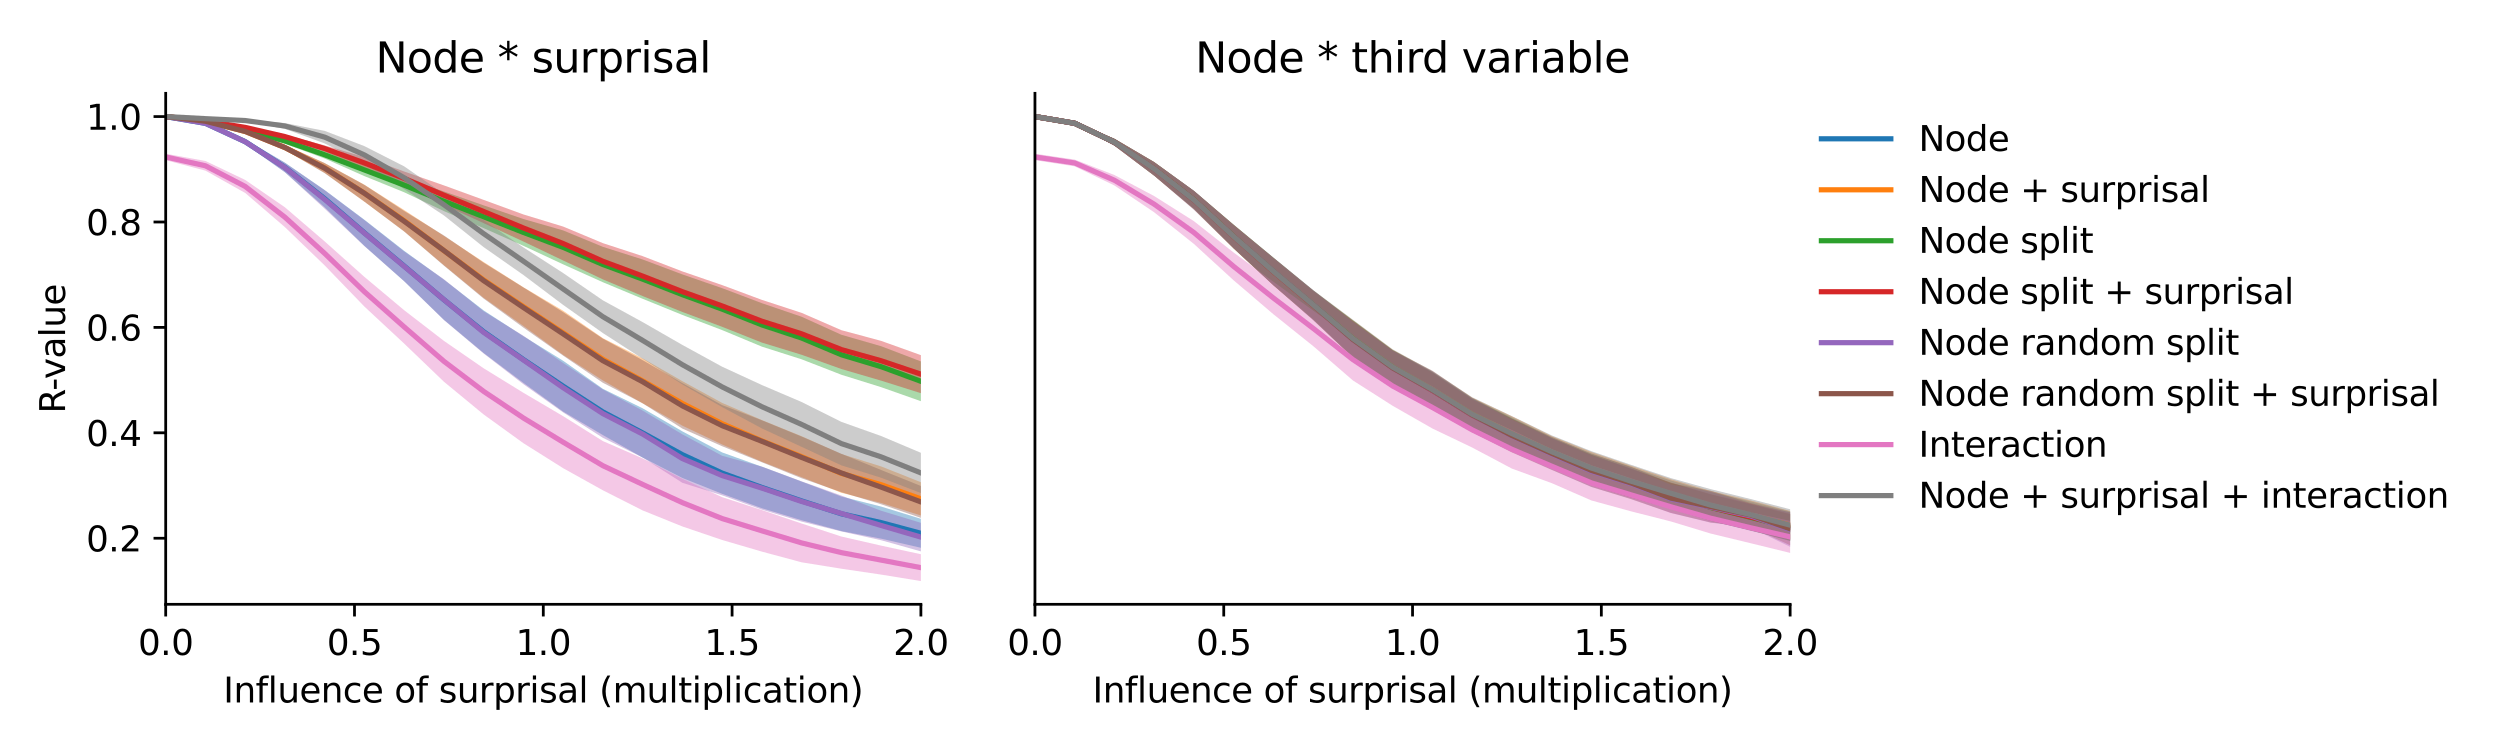 <?xml version="1.0" encoding="utf-8" standalone="no"?>
<!DOCTYPE svg PUBLIC "-//W3C//DTD SVG 1.1//EN"
  "http://www.w3.org/Graphics/SVG/1.1/DTD/svg11.dtd">
<svg xmlns:xlink="http://www.w3.org/1999/xlink" width="720pt" height="216pt" viewBox="0 0 720 216" xmlns="http://www.w3.org/2000/svg" version="1.1">
 <defs>
  <style type="text/css">*{stroke-linejoin: round; stroke-linecap: butt}</style>
 </defs>
 <g id="figure_1">
  <g id="patch_1">
   <path d="M 0 216 
L 720 216 
L 720 0 
L 0 0 
z
" style="fill: #ffffff"/>
  </g>
  <g id="axes_1">
   <g id="patch_2">
    <path d="M 47.72 174.04 
L 265.215 174.04 
L 265.215 26.88 
L 47.72 26.88 
z
" style="fill: #ffffff"/>
   </g>
   <g id="PolyCollection_1">
    <path d="M 47.72 33.569 
L 47.72 33.569 
L 59.167 35.813 
L 70.614 41.467 
L 82.061 49.587 
L 93.508 59.71 
L 104.956 70.827 
L 116.403 80.99 
L 127.85 92.095 
L 139.297 101.673 
L 150.744 110.266 
L 162.191 118.549 
L 173.638 125.307 
L 185.085 131.78 
L 196.532 137.662 
L 207.979 142.217 
L 219.427 146.37 
L 230.874 149.83 
L 242.321 152.952 
L 253.768 155.141 
L 265.215 157.761 
L 265.215 149.417 
L 265.215 149.417 
L 253.768 145.89 
L 242.321 143.009 
L 230.874 138.703 
L 219.427 134.417 
L 207.979 130.297 
L 196.532 124.236 
L 185.085 117.591 
L 173.638 111.988 
L 162.191 103.905 
L 150.744 96.838 
L 139.297 89.411 
L 127.85 80.544 
L 116.403 72.25 
L 104.956 63.299 
L 93.508 54.736 
L 82.061 46.844 
L 70.614 40.134 
L 59.167 35.225 
L 47.72 33.569 
z
" clip-path="url(#p369a1664e8)" style="fill: #1f77b4; fill-opacity: 0.4"/>
   </g>
   <g id="PolyCollection_2">
    <path d="M 47.72 33.569 
L 47.72 33.569 
L 59.167 35.099 
L 70.614 38.276 
L 82.061 43.206 
L 93.508 49.789 
L 104.956 58.086 
L 116.403 66.628 
L 127.85 76.392 
L 139.297 85.782 
L 150.744 93.882 
L 162.191 102.231 
L 173.638 109.57 
L 185.085 116.159 
L 196.532 122.607 
L 207.979 128.018 
L 219.427 132.978 
L 230.874 137.434 
L 242.321 141.934 
L 253.768 144.859 
L 265.215 148.467 
L 265.215 138.879 
L 265.215 138.879 
L 253.768 134.333 
L 242.321 130.754 
L 230.874 125.629 
L 219.427 120.984 
L 207.979 116.035 
L 196.532 109.783 
L 185.085 103.212 
L 173.638 97.392 
L 162.191 89.499 
L 150.744 82.732 
L 139.297 75.468 
L 127.85 67.955 
L 116.403 60.495 
L 104.956 53.214 
L 93.508 46.964 
L 82.061 41.763 
L 70.614 37.431 
L 59.167 34.734 
L 47.72 33.569 
z
" clip-path="url(#p369a1664e8)" style="fill: #ff7f0e; fill-opacity: 0.4"/>
   </g>
   <g id="PolyCollection_3">
    <path d="M 47.72 33.569 
L 47.72 33.569 
L 59.167 35.259 
L 70.614 37.84 
L 82.061 41.404 
L 93.508 45.654 
L 104.956 50.727 
L 116.403 55.372 
L 127.85 60.797 
L 139.297 65.71 
L 150.744 70.805 
L 162.191 76.136 
L 173.638 81.289 
L 185.085 86.058 
L 196.532 90.709 
L 207.979 95.071 
L 219.427 99.835 
L 230.874 103.485 
L 242.321 107.933 
L 253.768 111.508 
L 265.215 115.547 
L 265.215 104.088 
L 265.215 104.088 
L 253.768 99.711 
L 242.321 96.414 
L 230.874 91.223 
L 219.427 87.322 
L 207.979 82.994 
L 196.532 79.037 
L 185.085 74.735 
L 173.638 71.093 
L 162.191 66.359 
L 150.744 63.08 
L 139.297 59.145 
L 127.85 55.144 
L 116.403 51.284 
L 104.956 47.167 
L 93.508 43.507 
L 82.061 39.774 
L 70.614 37.103 
L 59.167 34.85 
L 47.72 33.569 
z
" clip-path="url(#p369a1664e8)" style="fill: #2ca02c; fill-opacity: 0.4"/>
   </g>
   <g id="PolyCollection_4">
    <path d="M 47.72 33.57 
L 47.72 33.57 
L 59.167 34.971 
L 70.614 36.965 
L 82.061 39.906 
L 93.508 43.69 
L 104.956 48.656 
L 116.403 53.35 
L 127.85 59.036 
L 139.297 64.271 
L 150.744 69.566 
L 162.191 75.028 
L 173.638 80.472 
L 185.085 85.266 
L 196.532 89.85 
L 207.979 94.123 
L 219.427 98.674 
L 230.874 102.182 
L 242.321 106.281 
L 253.768 109.632 
L 265.215 113.243 
L 265.215 102.281 
L 265.215 102.281 
L 253.768 98.172 
L 242.321 95.094 
L 230.874 90.108 
L 219.427 86.366 
L 207.979 82.108 
L 196.532 78.169 
L 185.085 73.769 
L 173.638 70.03 
L 162.191 65.255 
L 150.744 61.763 
L 139.297 57.571 
L 127.85 53.397 
L 116.403 49.394 
L 104.956 45.219 
L 93.508 41.883 
L 82.061 38.781 
L 70.614 36.417 
L 59.167 34.66 
L 47.72 33.57 
z
" clip-path="url(#p369a1664e8)" style="fill: #d62728; fill-opacity: 0.4"/>
   </g>
   <g id="PolyCollection_5">
    <path d="M 47.72 33.569 
L 47.72 33.569 
L 59.167 35.808 
L 70.614 41.484 
L 82.061 49.637 
L 93.508 60.095 
L 104.956 70.883 
L 116.403 80.995 
L 127.85 92.181 
L 139.297 101.817 
L 150.744 110.652 
L 162.191 118.783 
L 173.638 126.094 
L 185.085 131.777 
L 196.532 139.054 
L 207.979 142.661 
L 219.427 146.774 
L 230.874 150.228 
L 242.321 153.06 
L 253.768 155.589 
L 265.215 158.805 
L 265.215 150.57 
L 265.215 150.57 
L 253.768 147.098 
L 242.321 142.726 
L 230.874 138.631 
L 219.427 134.381 
L 207.979 131.267 
L 196.532 125.099 
L 185.085 118.247 
L 173.638 112.172 
L 162.191 104.544 
L 150.744 96.71 
L 139.297 89.645 
L 127.85 80.43 
L 116.403 72.429 
L 104.956 63.407 
L 93.508 54.791 
L 82.061 46.913 
L 70.614 40.134 
L 59.167 35.229 
L 47.72 33.569 
z
" clip-path="url(#p369a1664e8)" style="fill: #9467bd; fill-opacity: 0.4"/>
   </g>
   <g id="PolyCollection_6">
    <path d="M 47.72 33.57 
L 47.72 33.57 
L 59.167 35.098 
L 70.614 38.293 
L 82.061 43.2 
L 93.508 49.888 
L 104.956 58.085 
L 116.403 66.68 
L 127.85 76.507 
L 139.297 86.004 
L 150.744 94.353 
L 162.191 102.422 
L 173.638 110.243 
L 185.085 116.157 
L 196.532 123.438 
L 207.979 128.519 
L 219.427 133.142 
L 230.874 137.748 
L 242.321 141.755 
L 253.768 145.234 
L 265.215 149.15 
L 265.215 139.96 
L 265.215 139.96 
L 253.768 135.358 
L 242.321 130.697 
L 230.874 125.741 
L 219.427 121.055 
L 207.979 116.672 
L 196.532 110.344 
L 185.085 103.732 
L 173.638 97.536 
L 162.191 89.902 
L 150.744 82.785 
L 139.297 75.668 
L 127.85 67.82 
L 116.403 60.773 
L 104.956 53.253 
L 93.508 46.989 
L 82.061 41.79 
L 70.614 37.421 
L 59.167 34.735 
L 47.72 33.57 
z
" clip-path="url(#p369a1664e8)" style="fill: #8c564b; fill-opacity: 0.4"/>
   </g>
   <g id="PolyCollection_7">
    <path d="M 47.72 44.276 
L 47.72 46.131 
L 59.167 49.143 
L 70.614 55.57 
L 82.061 65.421 
L 93.508 76.441 
L 104.956 88.3 
L 116.403 98.954 
L 127.85 109.94 
L 139.297 119.37 
L 150.744 127.643 
L 162.191 134.842 
L 173.638 141.212 
L 185.085 147.005 
L 196.532 151.628 
L 207.979 155.518 
L 219.427 158.869 
L 230.874 161.949 
L 242.321 163.794 
L 253.768 165.485 
L 265.215 167.351 
L 265.215 159.621 
L 265.215 159.621 
L 253.768 157.143 
L 242.321 154.522 
L 230.874 150.782 
L 219.427 146.898 
L 207.979 143.177 
L 196.532 137.895 
L 185.085 132.022 
L 173.638 127.038 
L 162.191 119.867 
L 150.744 113.126 
L 139.297 106.075 
L 127.85 98.172 
L 116.403 89.345 
L 104.956 79.749 
L 93.508 69.531 
L 82.061 59.704 
L 70.614 51.823 
L 59.167 46.36 
L 47.72 44.276 
z
" clip-path="url(#p369a1664e8)" style="fill: #e377c2; fill-opacity: 0.4"/>
   </g>
   <g id="PolyCollection_8">
    <path d="M 47.72 33.569 
L 47.72 33.569 
L 59.167 34.241 
L 70.614 34.928 
L 82.061 37.128 
L 93.508 41.304 
L 104.956 47.167 
L 116.403 54.472 
L 127.85 62.052 
L 139.297 71.176 
L 150.744 79.204 
L 162.191 87.821 
L 173.638 95.926 
L 185.085 103.317 
L 196.532 110.731 
L 207.979 117.254 
L 219.427 123.389 
L 230.874 128.704 
L 242.321 134.029 
L 253.768 137.594 
L 265.215 141.998 
L 265.215 130.41 
L 265.215 130.41 
L 253.768 125.577 
L 242.321 121.501 
L 230.874 115.78 
L 219.427 110.894 
L 207.979 105.615 
L 196.532 99.347 
L 185.085 92.77 
L 173.638 86.505 
L 162.191 78.641 
L 150.744 71.253 
L 139.297 63.419 
L 127.85 55.868 
L 116.403 47.911 
L 104.956 42.09 
L 93.508 37.693 
L 82.061 35.45 
L 70.614 34.501 
L 59.167 34.108 
L 47.72 33.569 
z
" clip-path="url(#p369a1664e8)" style="fill: #7f7f7f; fill-opacity: 0.4"/>
   </g>
   <g id="matplotlib.axis_1">
    <g id="xtick_1">
     <g id="line2d_1">
      <defs>
       <path id="m1626725204" d="M 0 0 
L 0 3.5 
" style="stroke: #000000; stroke-width: 0.8"/>
      </defs>
      <g>
       <use xlink:href="#m1626725204" x="47.72" y="174.04" style="stroke: #000000; stroke-width: 0.8"/>
      </g>
     </g>
     <g id="text_1">
      <!-- 0.0 -->
      <g transform="translate(39.768 188.638)scale(0.1 -0.1)">
       <defs>
        <path id="DejaVuSans-30" d="M 2034 4250 
Q 1547 4250 1301 3770 
Q 1056 3291 1056 2328 
Q 1056 1369 1301 889 
Q 1547 409 2034 409 
Q 2525 409 2770 889 
Q 3016 1369 3016 2328 
Q 3016 3291 2770 3770 
Q 2525 4250 2034 4250 
z
M 2034 4750 
Q 2819 4750 3233 4129 
Q 3647 3509 3647 2328 
Q 3647 1150 3233 529 
Q 2819 -91 2034 -91 
Q 1250 -91 836 529 
Q 422 1150 422 2328 
Q 422 3509 836 4129 
Q 1250 4750 2034 4750 
z
" transform="scale(0.016)"/>
        <path id="DejaVuSans-2e" d="M 684 794 
L 1344 794 
L 1344 0 
L 684 0 
L 684 794 
z
" transform="scale(0.016)"/>
       </defs>
       <use xlink:href="#DejaVuSans-30"/>
       <use xlink:href="#DejaVuSans-2e" x="63.623"/>
       <use xlink:href="#DejaVuSans-30" x="95.41"/>
      </g>
     </g>
    </g>
    <g id="xtick_2">
     <g id="line2d_2">
      <g>
       <use xlink:href="#m1626725204" x="102.094" y="174.04" style="stroke: #000000; stroke-width: 0.8"/>
      </g>
     </g>
     <g id="text_2">
      <!-- 0.5 -->
      <g transform="translate(94.142 188.638)scale(0.1 -0.1)">
       <defs>
        <path id="DejaVuSans-35" d="M 691 4666 
L 3169 4666 
L 3169 4134 
L 1269 4134 
L 1269 2991 
Q 1406 3038 1543 3061 
Q 1681 3084 1819 3084 
Q 2600 3084 3056 2656 
Q 3513 2228 3513 1497 
Q 3513 744 3044 326 
Q 2575 -91 1722 -91 
Q 1428 -91 1123 -41 
Q 819 9 494 109 
L 494 744 
Q 775 591 1075 516 
Q 1375 441 1709 441 
Q 2250 441 2565 725 
Q 2881 1009 2881 1497 
Q 2881 1984 2565 2268 
Q 2250 2553 1709 2553 
Q 1456 2553 1204 2497 
Q 953 2441 691 2322 
L 691 4666 
z
" transform="scale(0.016)"/>
       </defs>
       <use xlink:href="#DejaVuSans-30"/>
       <use xlink:href="#DejaVuSans-2e" x="63.623"/>
       <use xlink:href="#DejaVuSans-35" x="95.41"/>
      </g>
     </g>
    </g>
    <g id="xtick_3">
     <g id="line2d_3">
      <g>
       <use xlink:href="#m1626725204" x="156.468" y="174.04" style="stroke: #000000; stroke-width: 0.8"/>
      </g>
     </g>
     <g id="text_3">
      <!-- 1.0 -->
      <g transform="translate(148.516 188.638)scale(0.1 -0.1)">
       <defs>
        <path id="DejaVuSans-31" d="M 794 531 
L 1825 531 
L 1825 4091 
L 703 3866 
L 703 4441 
L 1819 4666 
L 2450 4666 
L 2450 531 
L 3481 531 
L 3481 0 
L 794 0 
L 794 531 
z
" transform="scale(0.016)"/>
       </defs>
       <use xlink:href="#DejaVuSans-31"/>
       <use xlink:href="#DejaVuSans-2e" x="63.623"/>
       <use xlink:href="#DejaVuSans-30" x="95.41"/>
      </g>
     </g>
    </g>
    <g id="xtick_4">
     <g id="line2d_4">
      <g>
       <use xlink:href="#m1626725204" x="210.841" y="174.04" style="stroke: #000000; stroke-width: 0.8"/>
      </g>
     </g>
     <g id="text_4">
      <!-- 1.5 -->
      <g transform="translate(202.89 188.638)scale(0.1 -0.1)">
       <use xlink:href="#DejaVuSans-31"/>
       <use xlink:href="#DejaVuSans-2e" x="63.623"/>
       <use xlink:href="#DejaVuSans-35" x="95.41"/>
      </g>
     </g>
    </g>
    <g id="xtick_5">
     <g id="line2d_5">
      <g>
       <use xlink:href="#m1626725204" x="265.215" y="174.04" style="stroke: #000000; stroke-width: 0.8"/>
      </g>
     </g>
     <g id="text_5">
      <!-- 2.0 -->
      <g transform="translate(257.263 188.638)scale(0.1 -0.1)">
       <defs>
        <path id="DejaVuSans-32" d="M 1228 531 
L 3431 531 
L 3431 0 
L 469 0 
L 469 531 
Q 828 903 1448 1529 
Q 2069 2156 2228 2338 
Q 2531 2678 2651 2914 
Q 2772 3150 2772 3378 
Q 2772 3750 2511 3984 
Q 2250 4219 1831 4219 
Q 1534 4219 1204 4116 
Q 875 4013 500 3803 
L 500 4441 
Q 881 4594 1212 4672 
Q 1544 4750 1819 4750 
Q 2544 4750 2975 4387 
Q 3406 4025 3406 3419 
Q 3406 3131 3298 2873 
Q 3191 2616 2906 2266 
Q 2828 2175 2409 1742 
Q 1991 1309 1228 531 
z
" transform="scale(0.016)"/>
       </defs>
       <use xlink:href="#DejaVuSans-32"/>
       <use xlink:href="#DejaVuSans-2e" x="63.623"/>
       <use xlink:href="#DejaVuSans-30" x="95.41"/>
      </g>
     </g>
    </g>
    <g id="text_6">
     <!-- Influence of surprisal (multiplication) -->
     <g transform="translate(64.321 202.317)scale(0.1 -0.1)">
      <defs>
       <path id="DejaVuSans-49" d="M 628 4666 
L 1259 4666 
L 1259 0 
L 628 0 
L 628 4666 
z
" transform="scale(0.016)"/>
       <path id="DejaVuSans-6e" d="M 3513 2113 
L 3513 0 
L 2938 0 
L 2938 2094 
Q 2938 2591 2744 2837 
Q 2550 3084 2163 3084 
Q 1697 3084 1428 2787 
Q 1159 2491 1159 1978 
L 1159 0 
L 581 0 
L 581 3500 
L 1159 3500 
L 1159 2956 
Q 1366 3272 1645 3428 
Q 1925 3584 2291 3584 
Q 2894 3584 3203 3211 
Q 3513 2838 3513 2113 
z
" transform="scale(0.016)"/>
       <path id="DejaVuSans-66" d="M 2375 4863 
L 2375 4384 
L 1825 4384 
Q 1516 4384 1395 4259 
Q 1275 4134 1275 3809 
L 1275 3500 
L 2222 3500 
L 2222 3053 
L 1275 3053 
L 1275 0 
L 697 0 
L 697 3053 
L 147 3053 
L 147 3500 
L 697 3500 
L 697 3744 
Q 697 4328 969 4595 
Q 1241 4863 1831 4863 
L 2375 4863 
z
" transform="scale(0.016)"/>
       <path id="DejaVuSans-6c" d="M 603 4863 
L 1178 4863 
L 1178 0 
L 603 0 
L 603 4863 
z
" transform="scale(0.016)"/>
       <path id="DejaVuSans-75" d="M 544 1381 
L 544 3500 
L 1119 3500 
L 1119 1403 
Q 1119 906 1312 657 
Q 1506 409 1894 409 
Q 2359 409 2629 706 
Q 2900 1003 2900 1516 
L 2900 3500 
L 3475 3500 
L 3475 0 
L 2900 0 
L 2900 538 
Q 2691 219 2414 64 
Q 2138 -91 1772 -91 
Q 1169 -91 856 284 
Q 544 659 544 1381 
z
M 1991 3584 
L 1991 3584 
z
" transform="scale(0.016)"/>
       <path id="DejaVuSans-65" d="M 3597 1894 
L 3597 1613 
L 953 1613 
Q 991 1019 1311 708 
Q 1631 397 2203 397 
Q 2534 397 2845 478 
Q 3156 559 3463 722 
L 3463 178 
Q 3153 47 2828 -22 
Q 2503 -91 2169 -91 
Q 1331 -91 842 396 
Q 353 884 353 1716 
Q 353 2575 817 3079 
Q 1281 3584 2069 3584 
Q 2775 3584 3186 3129 
Q 3597 2675 3597 1894 
z
M 3022 2063 
Q 3016 2534 2758 2815 
Q 2500 3097 2075 3097 
Q 1594 3097 1305 2825 
Q 1016 2553 972 2059 
L 3022 2063 
z
" transform="scale(0.016)"/>
       <path id="DejaVuSans-63" d="M 3122 3366 
L 3122 2828 
Q 2878 2963 2633 3030 
Q 2388 3097 2138 3097 
Q 1578 3097 1268 2742 
Q 959 2388 959 1747 
Q 959 1106 1268 751 
Q 1578 397 2138 397 
Q 2388 397 2633 464 
Q 2878 531 3122 666 
L 3122 134 
Q 2881 22 2623 -34 
Q 2366 -91 2075 -91 
Q 1284 -91 818 406 
Q 353 903 353 1747 
Q 353 2603 823 3093 
Q 1294 3584 2113 3584 
Q 2378 3584 2631 3529 
Q 2884 3475 3122 3366 
z
" transform="scale(0.016)"/>
       <path id="DejaVuSans-20" transform="scale(0.016)"/>
       <path id="DejaVuSans-6f" d="M 1959 3097 
Q 1497 3097 1228 2736 
Q 959 2375 959 1747 
Q 959 1119 1226 758 
Q 1494 397 1959 397 
Q 2419 397 2687 759 
Q 2956 1122 2956 1747 
Q 2956 2369 2687 2733 
Q 2419 3097 1959 3097 
z
M 1959 3584 
Q 2709 3584 3137 3096 
Q 3566 2609 3566 1747 
Q 3566 888 3137 398 
Q 2709 -91 1959 -91 
Q 1206 -91 779 398 
Q 353 888 353 1747 
Q 353 2609 779 3096 
Q 1206 3584 1959 3584 
z
" transform="scale(0.016)"/>
       <path id="DejaVuSans-73" d="M 2834 3397 
L 2834 2853 
Q 2591 2978 2328 3040 
Q 2066 3103 1784 3103 
Q 1356 3103 1142 2972 
Q 928 2841 928 2578 
Q 928 2378 1081 2264 
Q 1234 2150 1697 2047 
L 1894 2003 
Q 2506 1872 2764 1633 
Q 3022 1394 3022 966 
Q 3022 478 2636 193 
Q 2250 -91 1575 -91 
Q 1294 -91 989 -36 
Q 684 19 347 128 
L 347 722 
Q 666 556 975 473 
Q 1284 391 1588 391 
Q 1994 391 2212 530 
Q 2431 669 2431 922 
Q 2431 1156 2273 1281 
Q 2116 1406 1581 1522 
L 1381 1569 
Q 847 1681 609 1914 
Q 372 2147 372 2553 
Q 372 3047 722 3315 
Q 1072 3584 1716 3584 
Q 2034 3584 2315 3537 
Q 2597 3491 2834 3397 
z
" transform="scale(0.016)"/>
       <path id="DejaVuSans-72" d="M 2631 2963 
Q 2534 3019 2420 3045 
Q 2306 3072 2169 3072 
Q 1681 3072 1420 2755 
Q 1159 2438 1159 1844 
L 1159 0 
L 581 0 
L 581 3500 
L 1159 3500 
L 1159 2956 
Q 1341 3275 1631 3429 
Q 1922 3584 2338 3584 
Q 2397 3584 2469 3576 
Q 2541 3569 2628 3553 
L 2631 2963 
z
" transform="scale(0.016)"/>
       <path id="DejaVuSans-70" d="M 1159 525 
L 1159 -1331 
L 581 -1331 
L 581 3500 
L 1159 3500 
L 1159 2969 
Q 1341 3281 1617 3432 
Q 1894 3584 2278 3584 
Q 2916 3584 3314 3078 
Q 3713 2572 3713 1747 
Q 3713 922 3314 415 
Q 2916 -91 2278 -91 
Q 1894 -91 1617 61 
Q 1341 213 1159 525 
z
M 3116 1747 
Q 3116 2381 2855 2742 
Q 2594 3103 2138 3103 
Q 1681 3103 1420 2742 
Q 1159 2381 1159 1747 
Q 1159 1113 1420 752 
Q 1681 391 2138 391 
Q 2594 391 2855 752 
Q 3116 1113 3116 1747 
z
" transform="scale(0.016)"/>
       <path id="DejaVuSans-69" d="M 603 3500 
L 1178 3500 
L 1178 0 
L 603 0 
L 603 3500 
z
M 603 4863 
L 1178 4863 
L 1178 4134 
L 603 4134 
L 603 4863 
z
" transform="scale(0.016)"/>
       <path id="DejaVuSans-61" d="M 2194 1759 
Q 1497 1759 1228 1600 
Q 959 1441 959 1056 
Q 959 750 1161 570 
Q 1363 391 1709 391 
Q 2188 391 2477 730 
Q 2766 1069 2766 1631 
L 2766 1759 
L 2194 1759 
z
M 3341 1997 
L 3341 0 
L 2766 0 
L 2766 531 
Q 2569 213 2275 61 
Q 1981 -91 1556 -91 
Q 1019 -91 701 211 
Q 384 513 384 1019 
Q 384 1609 779 1909 
Q 1175 2209 1959 2209 
L 2766 2209 
L 2766 2266 
Q 2766 2663 2505 2880 
Q 2244 3097 1772 3097 
Q 1472 3097 1187 3025 
Q 903 2953 641 2809 
L 641 3341 
Q 956 3463 1253 3523 
Q 1550 3584 1831 3584 
Q 2591 3584 2966 3190 
Q 3341 2797 3341 1997 
z
" transform="scale(0.016)"/>
       <path id="DejaVuSans-28" d="M 1984 4856 
Q 1566 4138 1362 3434 
Q 1159 2731 1159 2009 
Q 1159 1288 1364 580 
Q 1569 -128 1984 -844 
L 1484 -844 
Q 1016 -109 783 600 
Q 550 1309 550 2009 
Q 550 2706 781 3412 
Q 1013 4119 1484 4856 
L 1984 4856 
z
" transform="scale(0.016)"/>
       <path id="DejaVuSans-6d" d="M 3328 2828 
Q 3544 3216 3844 3400 
Q 4144 3584 4550 3584 
Q 5097 3584 5394 3201 
Q 5691 2819 5691 2113 
L 5691 0 
L 5113 0 
L 5113 2094 
Q 5113 2597 4934 2840 
Q 4756 3084 4391 3084 
Q 3944 3084 3684 2787 
Q 3425 2491 3425 1978 
L 3425 0 
L 2847 0 
L 2847 2094 
Q 2847 2600 2669 2842 
Q 2491 3084 2119 3084 
Q 1678 3084 1418 2786 
Q 1159 2488 1159 1978 
L 1159 0 
L 581 0 
L 581 3500 
L 1159 3500 
L 1159 2956 
Q 1356 3278 1631 3431 
Q 1906 3584 2284 3584 
Q 2666 3584 2933 3390 
Q 3200 3197 3328 2828 
z
" transform="scale(0.016)"/>
       <path id="DejaVuSans-74" d="M 1172 4494 
L 1172 3500 
L 2356 3500 
L 2356 3053 
L 1172 3053 
L 1172 1153 
Q 1172 725 1289 603 
Q 1406 481 1766 481 
L 2356 481 
L 2356 0 
L 1766 0 
Q 1100 0 847 248 
Q 594 497 594 1153 
L 594 3053 
L 172 3053 
L 172 3500 
L 594 3500 
L 594 4494 
L 1172 4494 
z
" transform="scale(0.016)"/>
       <path id="DejaVuSans-29" d="M 513 4856 
L 1013 4856 
Q 1481 4119 1714 3412 
Q 1947 2706 1947 2009 
Q 1947 1309 1714 600 
Q 1481 -109 1013 -844 
L 513 -844 
Q 928 -128 1133 580 
Q 1338 1288 1338 2009 
Q 1338 2731 1133 3434 
Q 928 4138 513 4856 
z
" transform="scale(0.016)"/>
      </defs>
      <use xlink:href="#DejaVuSans-49"/>
      <use xlink:href="#DejaVuSans-6e" x="29.492"/>
      <use xlink:href="#DejaVuSans-66" x="92.871"/>
      <use xlink:href="#DejaVuSans-6c" x="128.076"/>
      <use xlink:href="#DejaVuSans-75" x="155.859"/>
      <use xlink:href="#DejaVuSans-65" x="219.238"/>
      <use xlink:href="#DejaVuSans-6e" x="280.762"/>
      <use xlink:href="#DejaVuSans-63" x="344.141"/>
      <use xlink:href="#DejaVuSans-65" x="399.121"/>
      <use xlink:href="#DejaVuSans-20" x="460.645"/>
      <use xlink:href="#DejaVuSans-6f" x="492.432"/>
      <use xlink:href="#DejaVuSans-66" x="553.613"/>
      <use xlink:href="#DejaVuSans-20" x="588.818"/>
      <use xlink:href="#DejaVuSans-73" x="620.605"/>
      <use xlink:href="#DejaVuSans-75" x="672.705"/>
      <use xlink:href="#DejaVuSans-72" x="736.084"/>
      <use xlink:href="#DejaVuSans-70" x="777.197"/>
      <use xlink:href="#DejaVuSans-72" x="840.674"/>
      <use xlink:href="#DejaVuSans-69" x="881.787"/>
      <use xlink:href="#DejaVuSans-73" x="909.57"/>
      <use xlink:href="#DejaVuSans-61" x="961.67"/>
      <use xlink:href="#DejaVuSans-6c" x="1022.949"/>
      <use xlink:href="#DejaVuSans-20" x="1050.732"/>
      <use xlink:href="#DejaVuSans-28" x="1082.52"/>
      <use xlink:href="#DejaVuSans-6d" x="1121.533"/>
      <use xlink:href="#DejaVuSans-75" x="1218.945"/>
      <use xlink:href="#DejaVuSans-6c" x="1282.324"/>
      <use xlink:href="#DejaVuSans-74" x="1310.107"/>
      <use xlink:href="#DejaVuSans-69" x="1349.316"/>
      <use xlink:href="#DejaVuSans-70" x="1377.1"/>
      <use xlink:href="#DejaVuSans-6c" x="1440.576"/>
      <use xlink:href="#DejaVuSans-69" x="1468.359"/>
      <use xlink:href="#DejaVuSans-63" x="1496.143"/>
      <use xlink:href="#DejaVuSans-61" x="1551.123"/>
      <use xlink:href="#DejaVuSans-74" x="1612.402"/>
      <use xlink:href="#DejaVuSans-69" x="1651.611"/>
      <use xlink:href="#DejaVuSans-6f" x="1679.395"/>
      <use xlink:href="#DejaVuSans-6e" x="1740.576"/>
      <use xlink:href="#DejaVuSans-29" x="1803.955"/>
     </g>
    </g>
   </g>
   <g id="matplotlib.axis_2">
    <g id="ytick_1">
     <g id="line2d_6">
      <defs>
       <path id="m10dac0c2c2" d="M 0 0 
L -3.5 0 
" style="stroke: #000000; stroke-width: 0.8"/>
      </defs>
      <g>
       <use xlink:href="#m10dac0c2c2" x="47.72" y="155.013" style="stroke: #000000; stroke-width: 0.8"/>
      </g>
     </g>
     <g id="text_7">
      <!-- 0.2 -->
      <g transform="translate(24.817 158.812)scale(0.1 -0.1)">
       <use xlink:href="#DejaVuSans-30"/>
       <use xlink:href="#DejaVuSans-2e" x="63.623"/>
       <use xlink:href="#DejaVuSans-32" x="95.41"/>
      </g>
     </g>
    </g>
    <g id="ytick_2">
     <g id="line2d_7">
      <g>
       <use xlink:href="#m10dac0c2c2" x="47.72" y="124.652" style="stroke: #000000; stroke-width: 0.8"/>
      </g>
     </g>
     <g id="text_8">
      <!-- 0.4 -->
      <g transform="translate(24.817 128.451)scale(0.1 -0.1)">
       <defs>
        <path id="DejaVuSans-34" d="M 2419 4116 
L 825 1625 
L 2419 1625 
L 2419 4116 
z
M 2253 4666 
L 3047 4666 
L 3047 1625 
L 3713 1625 
L 3713 1100 
L 3047 1100 
L 3047 0 
L 2419 0 
L 2419 1100 
L 313 1100 
L 313 1709 
L 2253 4666 
z
" transform="scale(0.016)"/>
       </defs>
       <use xlink:href="#DejaVuSans-30"/>
       <use xlink:href="#DejaVuSans-2e" x="63.623"/>
       <use xlink:href="#DejaVuSans-34" x="95.41"/>
      </g>
     </g>
    </g>
    <g id="ytick_3">
     <g id="line2d_8">
      <g>
       <use xlink:href="#m10dac0c2c2" x="47.72" y="94.291" style="stroke: #000000; stroke-width: 0.8"/>
      </g>
     </g>
     <g id="text_9">
      <!-- 0.6 -->
      <g transform="translate(24.817 98.09)scale(0.1 -0.1)">
       <defs>
        <path id="DejaVuSans-36" d="M 2113 2584 
Q 1688 2584 1439 2293 
Q 1191 2003 1191 1497 
Q 1191 994 1439 701 
Q 1688 409 2113 409 
Q 2538 409 2786 701 
Q 3034 994 3034 1497 
Q 3034 2003 2786 2293 
Q 2538 2584 2113 2584 
z
M 3366 4563 
L 3366 3988 
Q 3128 4100 2886 4159 
Q 2644 4219 2406 4219 
Q 1781 4219 1451 3797 
Q 1122 3375 1075 2522 
Q 1259 2794 1537 2939 
Q 1816 3084 2150 3084 
Q 2853 3084 3261 2657 
Q 3669 2231 3669 1497 
Q 3669 778 3244 343 
Q 2819 -91 2113 -91 
Q 1303 -91 875 529 
Q 447 1150 447 2328 
Q 447 3434 972 4092 
Q 1497 4750 2381 4750 
Q 2619 4750 2861 4703 
Q 3103 4656 3366 4563 
z
" transform="scale(0.016)"/>
       </defs>
       <use xlink:href="#DejaVuSans-30"/>
       <use xlink:href="#DejaVuSans-2e" x="63.623"/>
       <use xlink:href="#DejaVuSans-36" x="95.41"/>
      </g>
     </g>
    </g>
    <g id="ytick_4">
     <g id="line2d_9">
      <g>
       <use xlink:href="#m10dac0c2c2" x="47.72" y="63.93" style="stroke: #000000; stroke-width: 0.8"/>
      </g>
     </g>
     <g id="text_10">
      <!-- 0.8 -->
      <g transform="translate(24.817 67.729)scale(0.1 -0.1)">
       <defs>
        <path id="DejaVuSans-38" d="M 2034 2216 
Q 1584 2216 1326 1975 
Q 1069 1734 1069 1313 
Q 1069 891 1326 650 
Q 1584 409 2034 409 
Q 2484 409 2743 651 
Q 3003 894 3003 1313 
Q 3003 1734 2745 1975 
Q 2488 2216 2034 2216 
z
M 1403 2484 
Q 997 2584 770 2862 
Q 544 3141 544 3541 
Q 544 4100 942 4425 
Q 1341 4750 2034 4750 
Q 2731 4750 3128 4425 
Q 3525 4100 3525 3541 
Q 3525 3141 3298 2862 
Q 3072 2584 2669 2484 
Q 3125 2378 3379 2068 
Q 3634 1759 3634 1313 
Q 3634 634 3220 271 
Q 2806 -91 2034 -91 
Q 1263 -91 848 271 
Q 434 634 434 1313 
Q 434 1759 690 2068 
Q 947 2378 1403 2484 
z
M 1172 3481 
Q 1172 3119 1398 2916 
Q 1625 2713 2034 2713 
Q 2441 2713 2670 2916 
Q 2900 3119 2900 3481 
Q 2900 3844 2670 4047 
Q 2441 4250 2034 4250 
Q 1625 4250 1398 4047 
Q 1172 3844 1172 3481 
z
" transform="scale(0.016)"/>
       </defs>
       <use xlink:href="#DejaVuSans-30"/>
       <use xlink:href="#DejaVuSans-2e" x="63.623"/>
       <use xlink:href="#DejaVuSans-38" x="95.41"/>
      </g>
     </g>
    </g>
    <g id="ytick_5">
     <g id="line2d_10">
      <g>
       <use xlink:href="#m10dac0c2c2" x="47.72" y="33.569" style="stroke: #000000; stroke-width: 0.8"/>
      </g>
     </g>
     <g id="text_11">
      <!-- 1.0 -->
      <g transform="translate(24.817 37.368)scale(0.1 -0.1)">
       <use xlink:href="#DejaVuSans-31"/>
       <use xlink:href="#DejaVuSans-2e" x="63.623"/>
       <use xlink:href="#DejaVuSans-30" x="95.41"/>
      </g>
     </g>
    </g>
    <g id="text_12">
     <!-- R-value -->
     <g transform="translate(18.737 119.065)rotate(-90)scale(0.1 -0.1)">
      <defs>
       <path id="DejaVuSans-52" d="M 2841 2188 
Q 3044 2119 3236 1894 
Q 3428 1669 3622 1275 
L 4263 0 
L 3584 0 
L 2988 1197 
Q 2756 1666 2539 1819 
Q 2322 1972 1947 1972 
L 1259 1972 
L 1259 0 
L 628 0 
L 628 4666 
L 2053 4666 
Q 2853 4666 3247 4331 
Q 3641 3997 3641 3322 
Q 3641 2881 3436 2590 
Q 3231 2300 2841 2188 
z
M 1259 4147 
L 1259 2491 
L 2053 2491 
Q 2509 2491 2742 2702 
Q 2975 2913 2975 3322 
Q 2975 3731 2742 3939 
Q 2509 4147 2053 4147 
L 1259 4147 
z
" transform="scale(0.016)"/>
       <path id="DejaVuSans-2d" d="M 313 2009 
L 1997 2009 
L 1997 1497 
L 313 1497 
L 313 2009 
z
" transform="scale(0.016)"/>
       <path id="DejaVuSans-76" d="M 191 3500 
L 800 3500 
L 1894 563 
L 2988 3500 
L 3597 3500 
L 2284 0 
L 1503 0 
L 191 3500 
z
" transform="scale(0.016)"/>
      </defs>
      <use xlink:href="#DejaVuSans-52"/>
      <use xlink:href="#DejaVuSans-2d" x="65.482"/>
      <use xlink:href="#DejaVuSans-76" x="98.941"/>
      <use xlink:href="#DejaVuSans-61" x="158.121"/>
      <use xlink:href="#DejaVuSans-6c" x="219.4"/>
      <use xlink:href="#DejaVuSans-75" x="247.184"/>
      <use xlink:href="#DejaVuSans-65" x="310.562"/>
     </g>
    </g>
   </g>
   <g id="line2d_11">
    <path d="M 47.72 33.569 
L 59.167 35.519 
L 70.614 40.801 
L 82.061 48.216 
L 93.508 57.223 
L 104.956 67.063 
L 116.403 76.62 
L 127.85 86.319 
L 139.297 95.542 
L 150.744 103.552 
L 162.191 111.227 
L 173.638 118.648 
L 185.085 124.685 
L 196.532 130.949 
L 207.979 136.257 
L 219.427 140.394 
L 230.874 144.267 
L 242.321 147.98 
L 253.768 150.516 
L 265.215 153.589 
" clip-path="url(#p369a1664e8)" style="fill: none; stroke: #1f77b4; stroke-width: 1.5; stroke-linecap: square"/>
   </g>
   <g id="line2d_12">
    <path d="M 47.72 33.569 
L 59.167 34.916 
L 70.614 37.854 
L 82.061 42.484 
L 93.508 48.376 
L 104.956 55.65 
L 116.403 63.562 
L 127.85 72.173 
L 139.297 80.625 
L 150.744 88.307 
L 162.191 95.865 
L 173.638 103.481 
L 185.085 109.685 
L 196.532 116.195 
L 207.979 122.026 
L 219.427 126.981 
L 230.874 131.532 
L 242.321 136.344 
L 253.768 139.596 
L 265.215 143.673 
" clip-path="url(#p369a1664e8)" style="fill: none; stroke: #ff7f0e; stroke-width: 1.5; stroke-linecap: square"/>
   </g>
   <g id="line2d_13">
    <path d="M 47.72 33.569 
L 59.167 35.055 
L 70.614 37.471 
L 82.061 40.589 
L 93.508 44.58 
L 104.956 48.947 
L 116.403 53.328 
L 127.85 57.971 
L 139.297 62.428 
L 150.744 66.943 
L 162.191 71.248 
L 173.638 76.191 
L 185.085 80.397 
L 196.532 84.873 
L 207.979 89.033 
L 219.427 93.578 
L 230.874 97.354 
L 242.321 102.173 
L 253.768 105.61 
L 265.215 109.818 
" clip-path="url(#p369a1664e8)" style="fill: none; stroke: #2ca02c; stroke-width: 1.5; stroke-linecap: square"/>
   </g>
   <g id="line2d_14">
    <path d="M 47.72 33.57 
L 59.167 34.816 
L 70.614 36.691 
L 82.061 39.344 
L 93.508 42.787 
L 104.956 46.937 
L 116.403 51.372 
L 127.85 56.217 
L 139.297 60.921 
L 150.744 65.664 
L 162.191 70.142 
L 173.638 75.251 
L 185.085 79.518 
L 196.532 84.009 
L 207.979 88.116 
L 219.427 92.52 
L 230.874 96.145 
L 242.321 100.687 
L 253.768 103.902 
L 265.215 107.762 
" clip-path="url(#p369a1664e8)" style="fill: none; stroke: #d62728; stroke-width: 1.5; stroke-linecap: square"/>
   </g>
   <g id="line2d_15">
    <path d="M 47.72 33.569 
L 59.167 35.518 
L 70.614 40.809 
L 82.061 48.275 
L 93.508 57.443 
L 104.956 67.145 
L 116.403 76.712 
L 127.85 86.305 
L 139.297 95.731 
L 150.744 103.681 
L 162.191 111.663 
L 173.638 119.133 
L 185.085 125.012 
L 196.532 132.076 
L 207.979 136.964 
L 219.427 140.578 
L 230.874 144.429 
L 242.321 147.893 
L 253.768 151.343 
L 265.215 154.687 
" clip-path="url(#p369a1664e8)" style="fill: none; stroke: #9467bd; stroke-width: 1.5; stroke-linecap: square"/>
   </g>
   <g id="line2d_16">
    <path d="M 47.72 33.57 
L 59.167 34.916 
L 70.614 37.857 
L 82.061 42.495 
L 93.508 48.439 
L 104.956 55.669 
L 116.403 63.726 
L 127.85 72.163 
L 139.297 80.836 
L 150.744 88.569 
L 162.191 96.162 
L 173.638 103.89 
L 185.085 109.944 
L 196.532 116.891 
L 207.979 122.596 
L 219.427 127.099 
L 230.874 131.745 
L 242.321 136.226 
L 253.768 140.296 
L 265.215 144.555 
" clip-path="url(#p369a1664e8)" style="fill: none; stroke: #8c564b; stroke-width: 1.5; stroke-linecap: square"/>
   </g>
   <g id="line2d_17">
    <path d="M 47.72 45.203 
L 59.167 47.752 
L 70.614 53.697 
L 82.061 62.562 
L 93.508 72.986 
L 104.956 84.024 
L 116.403 94.15 
L 127.85 104.056 
L 139.297 112.723 
L 150.744 120.384 
L 162.191 127.355 
L 173.638 134.125 
L 185.085 139.513 
L 196.532 144.762 
L 207.979 149.347 
L 219.427 152.884 
L 230.874 156.366 
L 242.321 159.158 
L 253.768 161.314 
L 265.215 163.486 
" clip-path="url(#p369a1664e8)" style="fill: none; stroke: #e377c2; stroke-width: 1.5; stroke-linecap: square"/>
   </g>
   <g id="line2d_18">
    <path d="M 47.72 33.569 
L 59.167 34.174 
L 70.614 34.715 
L 82.061 36.289 
L 93.508 39.498 
L 104.956 44.629 
L 116.403 51.192 
L 127.85 58.96 
L 139.297 67.298 
L 150.744 75.228 
L 162.191 83.231 
L 173.638 91.216 
L 185.085 98.043 
L 196.532 105.039 
L 207.979 111.435 
L 219.427 117.142 
L 230.874 122.242 
L 242.321 127.765 
L 253.768 131.585 
L 265.215 136.204 
" clip-path="url(#p369a1664e8)" style="fill: none; stroke: #7f7f7f; stroke-width: 1.5; stroke-linecap: square"/>
   </g>
   <g id="patch_3">
    <path d="M 47.72 174.04 
L 47.72 26.88 
" style="fill: none; stroke: #000000; stroke-width: 0.8; stroke-linejoin: miter; stroke-linecap: square"/>
   </g>
   <g id="patch_4">
    <path d="M 47.72 174.04 
L 265.215 174.04 
" style="fill: none; stroke: #000000; stroke-width: 0.8; stroke-linejoin: miter; stroke-linecap: square"/>
   </g>
   <g id="text_13">
    <!-- Node * surprisal -->
    <g transform="translate(108.186 20.88)scale(0.12 -0.12)">
     <defs>
      <path id="DejaVuSans-4e" d="M 628 4666 
L 1478 4666 
L 3547 763 
L 3547 4666 
L 4159 4666 
L 4159 0 
L 3309 0 
L 1241 3903 
L 1241 0 
L 628 0 
L 628 4666 
z
" transform="scale(0.016)"/>
      <path id="DejaVuSans-64" d="M 2906 2969 
L 2906 4863 
L 3481 4863 
L 3481 0 
L 2906 0 
L 2906 525 
Q 2725 213 2448 61 
Q 2172 -91 1784 -91 
Q 1150 -91 751 415 
Q 353 922 353 1747 
Q 353 2572 751 3078 
Q 1150 3584 1784 3584 
Q 2172 3584 2448 3432 
Q 2725 3281 2906 2969 
z
M 947 1747 
Q 947 1113 1208 752 
Q 1469 391 1925 391 
Q 2381 391 2643 752 
Q 2906 1113 2906 1747 
Q 2906 2381 2643 2742 
Q 2381 3103 1925 3103 
Q 1469 3103 1208 2742 
Q 947 2381 947 1747 
z
" transform="scale(0.016)"/>
      <path id="DejaVuSans-2a" d="M 3009 3897 
L 1888 3291 
L 3009 2681 
L 2828 2375 
L 1778 3009 
L 1778 1831 
L 1422 1831 
L 1422 3009 
L 372 2375 
L 191 2681 
L 1313 3291 
L 191 3897 
L 372 4206 
L 1422 3572 
L 1422 4750 
L 1778 4750 
L 1778 3572 
L 2828 4206 
L 3009 3897 
z
" transform="scale(0.016)"/>
     </defs>
     <use xlink:href="#DejaVuSans-4e"/>
     <use xlink:href="#DejaVuSans-6f" x="74.805"/>
     <use xlink:href="#DejaVuSans-64" x="135.986"/>
     <use xlink:href="#DejaVuSans-65" x="199.463"/>
     <use xlink:href="#DejaVuSans-20" x="260.986"/>
     <use xlink:href="#DejaVuSans-2a" x="292.773"/>
     <use xlink:href="#DejaVuSans-20" x="342.773"/>
     <use xlink:href="#DejaVuSans-73" x="374.561"/>
     <use xlink:href="#DejaVuSans-75" x="426.66"/>
     <use xlink:href="#DejaVuSans-72" x="490.039"/>
     <use xlink:href="#DejaVuSans-70" x="531.152"/>
     <use xlink:href="#DejaVuSans-72" x="594.629"/>
     <use xlink:href="#DejaVuSans-69" x="635.742"/>
     <use xlink:href="#DejaVuSans-73" x="663.525"/>
     <use xlink:href="#DejaVuSans-61" x="715.625"/>
     <use xlink:href="#DejaVuSans-6c" x="776.904"/>
    </g>
   </g>
  </g>
  <g id="axes_2">
   <g id="patch_5">
    <path d="M 298.065 174.04 
L 515.56 174.04 
L 515.56 26.88 
L 298.065 26.88 
z
" style="fill: #ffffff"/>
   </g>
   <g id="PolyCollection_9">
    <path d="M 298.065 33.569 
L 298.065 33.569 
L 309.512 35.818 
L 320.959 41.922 
L 332.406 50.542 
L 343.853 60.091 
L 355.301 71.448 
L 366.748 82.059 
L 378.195 91.869 
L 389.642 102.679 
L 401.089 110.682 
L 412.536 117.364 
L 423.983 124.012 
L 435.43 129.799 
L 446.877 134.772 
L 458.324 139.714 
L 469.772 143.271 
L 481.219 146.509 
L 492.666 150.01 
L 504.113 152.849 
L 515.56 155.593 
L 515.56 147.305 
L 515.56 147.305 
L 504.113 144.402 
L 492.666 141.703 
L 481.219 138.388 
L 469.772 134.561 
L 458.324 130.568 
L 446.877 125.953 
L 435.43 120.209 
L 423.983 114.719 
L 412.536 107.209 
L 401.089 100.85 
L 389.642 92.321 
L 378.195 83.68 
L 366.748 74.262 
L 355.301 64.796 
L 343.853 54.997 
L 332.406 46.689 
L 320.959 39.959 
L 309.512 35.196 
L 298.065 33.569 
z
" clip-path="url(#p06293a0d53)" style="fill: #1f77b4; fill-opacity: 0.4"/>
   </g>
   <g id="PolyCollection_10">
    <path d="M 298.065 33.569 
L 298.065 33.569 
L 309.512 35.825 
L 320.959 41.931 
L 332.406 50.587 
L 343.853 60.163 
L 355.301 71.568 
L 366.748 82.177 
L 378.195 92.011 
L 389.642 102.867 
L 401.089 110.824 
L 412.536 117.488 
L 423.983 124.145 
L 435.43 129.956 
L 446.877 134.84 
L 458.324 139.7 
L 469.772 143.35 
L 481.219 146.494 
L 492.666 149.937 
L 504.113 152.632 
L 515.56 155.324 
L 515.56 147.173 
L 515.56 147.173 
L 504.113 144.125 
L 492.666 141.406 
L 481.219 138.034 
L 469.772 134.157 
L 458.324 130.195 
L 446.877 125.594 
L 435.43 119.917 
L 423.983 114.536 
L 412.536 107.029 
L 401.089 100.707 
L 389.642 92.208 
L 378.195 83.661 
L 366.748 74.25 
L 355.301 64.775 
L 343.853 55.006 
L 332.406 46.691 
L 320.959 39.965 
L 309.512 35.197 
L 298.065 33.569 
z
" clip-path="url(#p06293a0d53)" style="fill: #ff7f0e; fill-opacity: 0.4"/>
   </g>
   <g id="PolyCollection_11">
    <path d="M 298.065 33.569 
L 298.065 33.569 
L 309.512 35.824 
L 320.959 41.919 
L 332.406 50.525 
L 343.853 60.083 
L 355.301 71.461 
L 366.748 82.118 
L 378.195 91.919 
L 389.642 102.837 
L 401.089 110.742 
L 412.536 117.494 
L 423.983 123.988 
L 435.43 129.783 
L 446.877 134.679 
L 458.324 139.485 
L 469.772 142.996 
L 481.219 146.118 
L 492.666 149.883 
L 504.113 152.69 
L 515.56 155.776 
L 515.56 148.108 
L 515.56 148.108 
L 504.113 145.262 
L 492.666 142.409 
L 481.219 139.05 
L 469.772 135.054 
L 458.324 130.999 
L 446.877 126.207 
L 435.43 120.5 
L 423.983 114.881 
L 412.536 107.243 
L 401.089 100.854 
L 389.642 92.3 
L 378.195 83.711 
L 366.748 74.252 
L 355.301 64.739 
L 343.853 54.985 
L 332.406 46.671 
L 320.959 39.967 
L 309.512 35.19 
L 298.065 33.569 
z
" clip-path="url(#p06293a0d53)" style="fill: #2ca02c; fill-opacity: 0.4"/>
   </g>
   <g id="PolyCollection_12">
    <path d="M 298.065 33.57 
L 298.065 33.57 
L 309.512 35.827 
L 320.959 41.91 
L 332.406 50.541 
L 343.853 60.111 
L 355.301 71.502 
L 366.748 82.147 
L 378.195 91.979 
L 389.642 102.905 
L 401.089 110.828 
L 412.536 117.533 
L 423.983 124.064 
L 435.43 129.822 
L 446.877 134.747 
L 458.324 139.393 
L 469.772 143.075 
L 481.219 146.156 
L 492.666 149.86 
L 504.113 152.725 
L 515.56 155.653 
L 515.56 148.012 
L 515.56 148.012 
L 504.113 145.042 
L 492.666 142.314 
L 481.219 138.987 
L 469.772 135.02 
L 458.324 131.067 
L 446.877 126.243 
L 435.43 120.654 
L 423.983 115.032 
L 412.536 107.385 
L 401.089 100.978 
L 389.642 92.431 
L 378.195 83.829 
L 366.748 74.337 
L 355.301 64.794 
L 343.853 55.036 
L 332.406 46.684 
L 320.959 39.983 
L 309.512 35.193 
L 298.065 33.57 
z
" clip-path="url(#p06293a0d53)" style="fill: #d62728; fill-opacity: 0.4"/>
   </g>
   <g id="PolyCollection_13">
    <path d="M 298.065 33.569 
L 298.065 33.569 
L 309.512 35.82 
L 320.959 41.969 
L 332.406 50.566 
L 343.853 60.336 
L 355.301 71.469 
L 366.748 82.07 
L 378.195 92.098 
L 389.642 102.848 
L 401.089 110.922 
L 412.536 117.843 
L 423.983 124.339 
L 435.43 130.161 
L 446.877 135.259 
L 458.324 140.26 
L 469.772 143.688 
L 481.219 147.754 
L 492.666 150.533 
L 504.113 151.924 
L 515.56 157.49 
L 515.56 147.547 
L 515.56 147.547 
L 504.113 145.195 
L 492.666 141.599 
L 481.219 139.573 
L 469.772 134.883 
L 458.324 131.134 
L 446.877 126.185 
L 435.43 120.887 
L 423.983 114.745 
L 412.536 106.996 
L 401.089 101.004 
L 389.642 92.695 
L 378.195 83.618 
L 366.748 74.309 
L 355.301 64.887 
L 343.853 54.95 
L 332.406 46.747 
L 320.959 39.967 
L 309.512 35.197 
L 298.065 33.569 
z
" clip-path="url(#p06293a0d53)" style="fill: #9467bd; fill-opacity: 0.4"/>
   </g>
   <g id="PolyCollection_14">
    <path d="M 298.065 33.57 
L 298.065 33.57 
L 309.512 35.828 
L 320.959 41.978 
L 332.406 50.61 
L 343.853 60.421 
L 355.301 71.588 
L 366.748 82.189 
L 378.195 92.238 
L 389.642 103.029 
L 401.089 111.084 
L 412.536 118.021 
L 423.983 124.439 
L 435.43 130.31 
L 446.877 135.331 
L 458.324 140.232 
L 469.772 143.776 
L 481.219 147.719 
L 492.666 150.475 
L 504.113 151.761 
L 515.56 157.036 
L 515.56 147.553 
L 515.56 147.553 
L 504.113 144.853 
L 492.666 141.325 
L 481.219 139.196 
L 469.772 134.436 
L 458.324 130.747 
L 446.877 125.804 
L 435.43 120.575 
L 423.983 114.571 
L 412.536 106.762 
L 401.089 100.871 
L 389.642 92.585 
L 378.195 83.594 
L 366.748 74.287 
L 355.301 64.857 
L 343.853 54.951 
L 332.406 46.749 
L 320.959 39.973 
L 309.512 35.199 
L 298.065 33.57 
z
" clip-path="url(#p06293a0d53)" style="fill: #8c564b; fill-opacity: 0.4"/>
   </g>
   <g id="PolyCollection_15">
    <path d="M 298.065 44.276 
L 298.065 46.131 
L 309.512 47.908 
L 320.959 53.425 
L 332.406 61.141 
L 343.853 70.258 
L 355.301 80.746 
L 366.748 90.511 
L 378.195 99.673 
L 389.642 109.574 
L 401.089 116.873 
L 412.536 123.413 
L 423.983 128.889 
L 435.43 134.959 
L 446.877 139.135 
L 458.324 144.134 
L 469.772 147.276 
L 481.219 150.183 
L 492.666 153.665 
L 504.113 156.434 
L 515.56 159.24 
L 515.56 150.028 
L 515.56 150.028 
L 504.113 147.54 
L 492.666 144.836 
L 481.219 141.734 
L 469.772 137.791 
L 458.324 134.019 
L 446.877 129.389 
L 435.43 123.848 
L 423.983 118.71 
L 412.536 111.308 
L 401.089 105.48 
L 389.642 97.555 
L 378.195 89.46 
L 366.748 81.157 
L 355.301 72.741 
L 343.853 63.697 
L 332.406 56.471 
L 320.959 50.41 
L 309.512 45.962 
L 298.065 44.276 
z
" clip-path="url(#p06293a0d53)" style="fill: #e377c2; fill-opacity: 0.4"/>
   </g>
   <g id="PolyCollection_16">
    <path d="M 298.065 33.569 
L 298.065 33.569 
L 309.512 35.825 
L 320.959 41.916 
L 332.406 50.586 
L 343.853 60.164 
L 355.301 71.576 
L 366.748 82.186 
L 378.195 92.117 
L 389.642 102.967 
L 401.089 110.862 
L 412.536 117.496 
L 423.983 124.2 
L 435.43 129.92 
L 446.877 134.785 
L 458.324 139.665 
L 469.772 143.314 
L 481.219 146.448 
L 492.666 150.075 
L 504.113 152.706 
L 515.56 155.826 
L 515.56 146.664 
L 515.56 146.664 
L 504.113 143.704 
L 492.666 140.87 
L 481.219 137.7 
L 469.772 133.876 
L 458.324 129.938 
L 446.877 125.383 
L 435.43 119.845 
L 423.983 114.402 
L 412.536 106.903 
L 401.089 100.607 
L 389.642 92.084 
L 378.195 83.524 
L 366.748 74.147 
L 355.301 64.697 
L 343.853 54.981 
L 332.406 46.69 
L 320.959 39.969 
L 309.512 35.198 
L 298.065 33.569 
z
" clip-path="url(#p06293a0d53)" style="fill: #7f7f7f; fill-opacity: 0.4"/>
   </g>
   <g id="matplotlib.axis_3">
    <g id="xtick_6">
     <g id="line2d_19">
      <g>
       <use xlink:href="#m1626725204" x="298.065" y="174.04" style="stroke: #000000; stroke-width: 0.8"/>
      </g>
     </g>
     <g id="text_14">
      <!-- 0.0 -->
      <g transform="translate(290.113 188.638)scale(0.1 -0.1)">
       <use xlink:href="#DejaVuSans-30"/>
       <use xlink:href="#DejaVuSans-2e" x="63.623"/>
       <use xlink:href="#DejaVuSans-30" x="95.41"/>
      </g>
     </g>
    </g>
    <g id="xtick_7">
     <g id="line2d_20">
      <g>
       <use xlink:href="#m1626725204" x="352.439" y="174.04" style="stroke: #000000; stroke-width: 0.8"/>
      </g>
     </g>
     <g id="text_15">
      <!-- 0.5 -->
      <g transform="translate(344.487 188.638)scale(0.1 -0.1)">
       <use xlink:href="#DejaVuSans-30"/>
       <use xlink:href="#DejaVuSans-2e" x="63.623"/>
       <use xlink:href="#DejaVuSans-35" x="95.41"/>
      </g>
     </g>
    </g>
    <g id="xtick_8">
     <g id="line2d_21">
      <g>
       <use xlink:href="#m1626725204" x="406.812" y="174.04" style="stroke: #000000; stroke-width: 0.8"/>
      </g>
     </g>
     <g id="text_16">
      <!-- 1.0 -->
      <g transform="translate(398.861 188.638)scale(0.1 -0.1)">
       <use xlink:href="#DejaVuSans-31"/>
       <use xlink:href="#DejaVuSans-2e" x="63.623"/>
       <use xlink:href="#DejaVuSans-30" x="95.41"/>
      </g>
     </g>
    </g>
    <g id="xtick_9">
     <g id="line2d_22">
      <g>
       <use xlink:href="#m1626725204" x="461.186" y="174.04" style="stroke: #000000; stroke-width: 0.8"/>
      </g>
     </g>
     <g id="text_17">
      <!-- 1.5 -->
      <g transform="translate(453.235 188.638)scale(0.1 -0.1)">
       <use xlink:href="#DejaVuSans-31"/>
       <use xlink:href="#DejaVuSans-2e" x="63.623"/>
       <use xlink:href="#DejaVuSans-35" x="95.41"/>
      </g>
     </g>
    </g>
    <g id="xtick_10">
     <g id="line2d_23">
      <g>
       <use xlink:href="#m1626725204" x="515.56" y="174.04" style="stroke: #000000; stroke-width: 0.8"/>
      </g>
     </g>
     <g id="text_18">
      <!-- 2.0 -->
      <g transform="translate(507.608 188.638)scale(0.1 -0.1)">
       <use xlink:href="#DejaVuSans-32"/>
       <use xlink:href="#DejaVuSans-2e" x="63.623"/>
       <use xlink:href="#DejaVuSans-30" x="95.41"/>
      </g>
     </g>
    </g>
    <g id="text_19">
     <!-- Influence of surprisal (multiplication) -->
     <g transform="translate(314.666 202.317)scale(0.1 -0.1)">
      <use xlink:href="#DejaVuSans-49"/>
      <use xlink:href="#DejaVuSans-6e" x="29.492"/>
      <use xlink:href="#DejaVuSans-66" x="92.871"/>
      <use xlink:href="#DejaVuSans-6c" x="128.076"/>
      <use xlink:href="#DejaVuSans-75" x="155.859"/>
      <use xlink:href="#DejaVuSans-65" x="219.238"/>
      <use xlink:href="#DejaVuSans-6e" x="280.762"/>
      <use xlink:href="#DejaVuSans-63" x="344.141"/>
      <use xlink:href="#DejaVuSans-65" x="399.121"/>
      <use xlink:href="#DejaVuSans-20" x="460.645"/>
      <use xlink:href="#DejaVuSans-6f" x="492.432"/>
      <use xlink:href="#DejaVuSans-66" x="553.613"/>
      <use xlink:href="#DejaVuSans-20" x="588.818"/>
      <use xlink:href="#DejaVuSans-73" x="620.605"/>
      <use xlink:href="#DejaVuSans-75" x="672.705"/>
      <use xlink:href="#DejaVuSans-72" x="736.084"/>
      <use xlink:href="#DejaVuSans-70" x="777.197"/>
      <use xlink:href="#DejaVuSans-72" x="840.674"/>
      <use xlink:href="#DejaVuSans-69" x="881.787"/>
      <use xlink:href="#DejaVuSans-73" x="909.57"/>
      <use xlink:href="#DejaVuSans-61" x="961.67"/>
      <use xlink:href="#DejaVuSans-6c" x="1022.949"/>
      <use xlink:href="#DejaVuSans-20" x="1050.732"/>
      <use xlink:href="#DejaVuSans-28" x="1082.52"/>
      <use xlink:href="#DejaVuSans-6d" x="1121.533"/>
      <use xlink:href="#DejaVuSans-75" x="1218.945"/>
      <use xlink:href="#DejaVuSans-6c" x="1282.324"/>
      <use xlink:href="#DejaVuSans-74" x="1310.107"/>
      <use xlink:href="#DejaVuSans-69" x="1349.316"/>
      <use xlink:href="#DejaVuSans-70" x="1377.1"/>
      <use xlink:href="#DejaVuSans-6c" x="1440.576"/>
      <use xlink:href="#DejaVuSans-69" x="1468.359"/>
      <use xlink:href="#DejaVuSans-63" x="1496.143"/>
      <use xlink:href="#DejaVuSans-61" x="1551.123"/>
      <use xlink:href="#DejaVuSans-74" x="1612.402"/>
      <use xlink:href="#DejaVuSans-69" x="1651.611"/>
      <use xlink:href="#DejaVuSans-6f" x="1679.395"/>
      <use xlink:href="#DejaVuSans-6e" x="1740.576"/>
      <use xlink:href="#DejaVuSans-29" x="1803.955"/>
     </g>
    </g>
   </g>
   <g id="line2d_24">
    <path d="M 298.065 33.569 
L 309.512 35.507 
L 320.959 40.94 
L 332.406 48.616 
L 343.853 57.544 
L 355.301 68.122 
L 366.748 78.161 
L 378.195 87.775 
L 389.642 97.5 
L 401.089 105.766 
L 412.536 112.286 
L 423.983 119.365 
L 435.43 125.004 
L 446.877 130.363 
L 458.324 135.141 
L 469.772 138.916 
L 481.219 142.448 
L 492.666 145.856 
L 504.113 148.625 
L 515.56 151.449 
" clip-path="url(#p06293a0d53)" style="fill: none; stroke: #1f77b4; stroke-width: 1.5; stroke-linecap: square"/>
   </g>
   <g id="line2d_25">
    <path d="M 298.065 33.569 
L 309.512 35.511 
L 320.959 40.948 
L 332.406 48.639 
L 343.853 57.584 
L 355.301 68.171 
L 366.748 78.213 
L 378.195 87.836 
L 389.642 97.538 
L 401.089 105.766 
L 412.536 112.258 
L 423.983 119.341 
L 435.43 124.936 
L 446.877 130.217 
L 458.324 134.948 
L 469.772 138.753 
L 481.219 142.264 
L 492.666 145.671 
L 504.113 148.379 
L 515.56 151.248 
" clip-path="url(#p06293a0d53)" style="fill: none; stroke: #ff7f0e; stroke-width: 1.5; stroke-linecap: square"/>
   </g>
   <g id="line2d_26">
    <path d="M 298.065 33.569 
L 309.512 35.507 
L 320.959 40.943 
L 332.406 48.598 
L 343.853 57.534 
L 355.301 68.1 
L 366.748 78.185 
L 378.195 87.815 
L 389.642 97.569 
L 401.089 105.798 
L 412.536 112.368 
L 423.983 119.435 
L 435.43 125.141 
L 446.877 130.443 
L 458.324 135.242 
L 469.772 139.025 
L 481.219 142.584 
L 492.666 146.146 
L 504.113 148.976 
L 515.56 151.942 
" clip-path="url(#p06293a0d53)" style="fill: none; stroke: #2ca02c; stroke-width: 1.5; stroke-linecap: square"/>
   </g>
   <g id="line2d_27">
    <path d="M 298.065 33.57 
L 309.512 35.51 
L 320.959 40.946 
L 332.406 48.612 
L 343.853 57.574 
L 355.301 68.148 
L 366.748 78.242 
L 378.195 87.904 
L 389.642 97.668 
L 401.089 105.903 
L 412.536 112.459 
L 423.983 119.548 
L 435.43 125.238 
L 446.877 130.495 
L 458.324 135.23 
L 469.772 139.048 
L 481.219 142.572 
L 492.666 146.087 
L 504.113 148.884 
L 515.56 151.832 
" clip-path="url(#p06293a0d53)" style="fill: none; stroke: #d62728; stroke-width: 1.5; stroke-linecap: square"/>
   </g>
   <g id="line2d_28">
    <path d="M 298.065 33.569 
L 309.512 35.509 
L 320.959 40.968 
L 332.406 48.657 
L 343.853 57.643 
L 355.301 68.178 
L 366.748 78.19 
L 378.195 87.858 
L 389.642 97.771 
L 401.089 105.963 
L 412.536 112.42 
L 423.983 119.542 
L 435.43 125.524 
L 446.877 130.722 
L 458.324 135.697 
L 469.772 139.285 
L 481.219 143.664 
L 492.666 146.066 
L 504.113 148.559 
L 515.56 152.519 
" clip-path="url(#p06293a0d53)" style="fill: none; stroke: #9467bd; stroke-width: 1.5; stroke-linecap: square"/>
   </g>
   <g id="line2d_29">
    <path d="M 298.065 33.57 
L 309.512 35.513 
L 320.959 40.976 
L 332.406 48.68 
L 343.853 57.686 
L 355.301 68.222 
L 366.748 78.238 
L 378.195 87.916 
L 389.642 97.807 
L 401.089 105.977 
L 412.536 112.392 
L 423.983 119.505 
L 435.43 125.443 
L 446.877 130.567 
L 458.324 135.49 
L 469.772 139.106 
L 481.219 143.458 
L 492.666 145.9 
L 504.113 148.307 
L 515.56 152.294 
" clip-path="url(#p06293a0d53)" style="fill: none; stroke: #8c564b; stroke-width: 1.5; stroke-linecap: square"/>
   </g>
   <g id="line2d_30">
    <path d="M 298.065 45.203 
L 309.512 46.935 
L 320.959 51.918 
L 332.406 58.806 
L 343.853 66.977 
L 355.301 76.743 
L 366.748 85.834 
L 378.195 94.567 
L 389.642 103.564 
L 401.089 111.177 
L 412.536 117.36 
L 423.983 123.799 
L 435.43 129.404 
L 446.877 134.262 
L 458.324 139.077 
L 469.772 142.533 
L 481.219 145.959 
L 492.666 149.251 
L 504.113 151.987 
L 515.56 154.634 
" clip-path="url(#p06293a0d53)" style="fill: none; stroke: #e377c2; stroke-width: 1.5; stroke-linecap: square"/>
   </g>
   <g id="line2d_31">
    <path d="M 298.065 33.569 
L 309.512 35.512 
L 320.959 40.943 
L 332.406 48.638 
L 343.853 57.572 
L 355.301 68.137 
L 366.748 78.166 
L 378.195 87.821 
L 389.642 97.525 
L 401.089 105.734 
L 412.536 112.2 
L 423.983 119.301 
L 435.43 124.883 
L 446.877 130.084 
L 458.324 134.801 
L 469.772 138.595 
L 481.219 142.074 
L 492.666 145.473 
L 504.113 148.205 
L 515.56 151.245 
" clip-path="url(#p06293a0d53)" style="fill: none; stroke: #7f7f7f; stroke-width: 1.5; stroke-linecap: square"/>
   </g>
   <g id="patch_6">
    <path d="M 298.065 174.04 
L 298.065 26.88 
" style="fill: none; stroke: #000000; stroke-width: 0.8; stroke-linejoin: miter; stroke-linecap: square"/>
   </g>
   <g id="patch_7">
    <path d="M 298.065 174.04 
L 515.56 174.04 
" style="fill: none; stroke: #000000; stroke-width: 0.8; stroke-linejoin: miter; stroke-linecap: square"/>
   </g>
   <g id="text_20">
    <!-- Node * third variable -->
    <g transform="translate(344.233 20.88)scale(0.12 -0.12)">
     <defs>
      <path id="DejaVuSans-68" d="M 3513 2113 
L 3513 0 
L 2938 0 
L 2938 2094 
Q 2938 2591 2744 2837 
Q 2550 3084 2163 3084 
Q 1697 3084 1428 2787 
Q 1159 2491 1159 1978 
L 1159 0 
L 581 0 
L 581 4863 
L 1159 4863 
L 1159 2956 
Q 1366 3272 1645 3428 
Q 1925 3584 2291 3584 
Q 2894 3584 3203 3211 
Q 3513 2838 3513 2113 
z
" transform="scale(0.016)"/>
      <path id="DejaVuSans-62" d="M 3116 1747 
Q 3116 2381 2855 2742 
Q 2594 3103 2138 3103 
Q 1681 3103 1420 2742 
Q 1159 2381 1159 1747 
Q 1159 1113 1420 752 
Q 1681 391 2138 391 
Q 2594 391 2855 752 
Q 3116 1113 3116 1747 
z
M 1159 2969 
Q 1341 3281 1617 3432 
Q 1894 3584 2278 3584 
Q 2916 3584 3314 3078 
Q 3713 2572 3713 1747 
Q 3713 922 3314 415 
Q 2916 -91 2278 -91 
Q 1894 -91 1617 61 
Q 1341 213 1159 525 
L 1159 0 
L 581 0 
L 581 4863 
L 1159 4863 
L 1159 2969 
z
" transform="scale(0.016)"/>
     </defs>
     <use xlink:href="#DejaVuSans-4e"/>
     <use xlink:href="#DejaVuSans-6f" x="74.805"/>
     <use xlink:href="#DejaVuSans-64" x="135.986"/>
     <use xlink:href="#DejaVuSans-65" x="199.463"/>
     <use xlink:href="#DejaVuSans-20" x="260.986"/>
     <use xlink:href="#DejaVuSans-2a" x="292.773"/>
     <use xlink:href="#DejaVuSans-20" x="342.773"/>
     <use xlink:href="#DejaVuSans-74" x="374.561"/>
     <use xlink:href="#DejaVuSans-68" x="413.77"/>
     <use xlink:href="#DejaVuSans-69" x="477.148"/>
     <use xlink:href="#DejaVuSans-72" x="504.932"/>
     <use xlink:href="#DejaVuSans-64" x="544.295"/>
     <use xlink:href="#DejaVuSans-20" x="607.771"/>
     <use xlink:href="#DejaVuSans-76" x="639.559"/>
     <use xlink:href="#DejaVuSans-61" x="698.738"/>
     <use xlink:href="#DejaVuSans-72" x="760.018"/>
     <use xlink:href="#DejaVuSans-69" x="801.131"/>
     <use xlink:href="#DejaVuSans-61" x="828.914"/>
     <use xlink:href="#DejaVuSans-62" x="890.193"/>
     <use xlink:href="#DejaVuSans-6c" x="953.67"/>
     <use xlink:href="#DejaVuSans-65" x="981.453"/>
    </g>
   </g>
   <g id="legend_1">
    <g id="line2d_32">
     <path d="M 524.56 39.978 
L 534.56 39.978 
L 544.56 39.978 
" style="fill: none; stroke: #1f77b4; stroke-width: 1.5; stroke-linecap: square"/>
    </g>
    <g id="text_21">
     <!-- Node -->
     <g transform="translate(552.56 43.478)scale(0.1 -0.1)">
      <use xlink:href="#DejaVuSans-4e"/>
      <use xlink:href="#DejaVuSans-6f" x="74.805"/>
      <use xlink:href="#DejaVuSans-64" x="135.986"/>
      <use xlink:href="#DejaVuSans-65" x="199.463"/>
     </g>
    </g>
    <g id="line2d_33">
     <path d="M 524.56 54.657 
L 534.56 54.657 
L 544.56 54.657 
" style="fill: none; stroke: #ff7f0e; stroke-width: 1.5; stroke-linecap: square"/>
    </g>
    <g id="text_22">
     <!-- Node + surprisal -->
     <g transform="translate(552.56 58.157)scale(0.1 -0.1)">
      <defs>
       <path id="DejaVuSans-2b" d="M 2944 4013 
L 2944 2272 
L 4684 2272 
L 4684 1741 
L 2944 1741 
L 2944 0 
L 2419 0 
L 2419 1741 
L 678 1741 
L 678 2272 
L 2419 2272 
L 2419 4013 
L 2944 4013 
z
" transform="scale(0.016)"/>
      </defs>
      <use xlink:href="#DejaVuSans-4e"/>
      <use xlink:href="#DejaVuSans-6f" x="74.805"/>
      <use xlink:href="#DejaVuSans-64" x="135.986"/>
      <use xlink:href="#DejaVuSans-65" x="199.463"/>
      <use xlink:href="#DejaVuSans-20" x="260.986"/>
      <use xlink:href="#DejaVuSans-2b" x="292.773"/>
      <use xlink:href="#DejaVuSans-20" x="376.562"/>
      <use xlink:href="#DejaVuSans-73" x="408.35"/>
      <use xlink:href="#DejaVuSans-75" x="460.449"/>
      <use xlink:href="#DejaVuSans-72" x="523.828"/>
      <use xlink:href="#DejaVuSans-70" x="564.941"/>
      <use xlink:href="#DejaVuSans-72" x="628.418"/>
      <use xlink:href="#DejaVuSans-69" x="669.531"/>
      <use xlink:href="#DejaVuSans-73" x="697.314"/>
      <use xlink:href="#DejaVuSans-61" x="749.414"/>
      <use xlink:href="#DejaVuSans-6c" x="810.693"/>
     </g>
    </g>
    <g id="line2d_34">
     <path d="M 524.56 69.335 
L 534.56 69.335 
L 544.56 69.335 
" style="fill: none; stroke: #2ca02c; stroke-width: 1.5; stroke-linecap: square"/>
    </g>
    <g id="text_23">
     <!-- Node split -->
     <g transform="translate(552.56 72.835)scale(0.1 -0.1)">
      <use xlink:href="#DejaVuSans-4e"/>
      <use xlink:href="#DejaVuSans-6f" x="74.805"/>
      <use xlink:href="#DejaVuSans-64" x="135.986"/>
      <use xlink:href="#DejaVuSans-65" x="199.463"/>
      <use xlink:href="#DejaVuSans-20" x="260.986"/>
      <use xlink:href="#DejaVuSans-73" x="292.773"/>
      <use xlink:href="#DejaVuSans-70" x="344.873"/>
      <use xlink:href="#DejaVuSans-6c" x="408.35"/>
      <use xlink:href="#DejaVuSans-69" x="436.133"/>
      <use xlink:href="#DejaVuSans-74" x="463.916"/>
     </g>
    </g>
    <g id="line2d_35">
     <path d="M 524.56 84.013 
L 534.56 84.013 
L 544.56 84.013 
" style="fill: none; stroke: #d62728; stroke-width: 1.5; stroke-linecap: square"/>
    </g>
    <g id="text_24">
     <!-- Node split + surprisal -->
     <g transform="translate(552.56 87.513)scale(0.1 -0.1)">
      <use xlink:href="#DejaVuSans-4e"/>
      <use xlink:href="#DejaVuSans-6f" x="74.805"/>
      <use xlink:href="#DejaVuSans-64" x="135.986"/>
      <use xlink:href="#DejaVuSans-65" x="199.463"/>
      <use xlink:href="#DejaVuSans-20" x="260.986"/>
      <use xlink:href="#DejaVuSans-73" x="292.773"/>
      <use xlink:href="#DejaVuSans-70" x="344.873"/>
      <use xlink:href="#DejaVuSans-6c" x="408.35"/>
      <use xlink:href="#DejaVuSans-69" x="436.133"/>
      <use xlink:href="#DejaVuSans-74" x="463.916"/>
      <use xlink:href="#DejaVuSans-20" x="503.125"/>
      <use xlink:href="#DejaVuSans-2b" x="534.912"/>
      <use xlink:href="#DejaVuSans-20" x="618.701"/>
      <use xlink:href="#DejaVuSans-73" x="650.488"/>
      <use xlink:href="#DejaVuSans-75" x="702.588"/>
      <use xlink:href="#DejaVuSans-72" x="765.967"/>
      <use xlink:href="#DejaVuSans-70" x="807.08"/>
      <use xlink:href="#DejaVuSans-72" x="870.557"/>
      <use xlink:href="#DejaVuSans-69" x="911.67"/>
      <use xlink:href="#DejaVuSans-73" x="939.453"/>
      <use xlink:href="#DejaVuSans-61" x="991.553"/>
      <use xlink:href="#DejaVuSans-6c" x="1052.832"/>
     </g>
    </g>
    <g id="line2d_36">
     <path d="M 524.56 98.691 
L 534.56 98.691 
L 544.56 98.691 
" style="fill: none; stroke: #9467bd; stroke-width: 1.5; stroke-linecap: square"/>
    </g>
    <g id="text_25">
     <!-- Node random split -->
     <g transform="translate(552.56 102.191)scale(0.1 -0.1)">
      <use xlink:href="#DejaVuSans-4e"/>
      <use xlink:href="#DejaVuSans-6f" x="74.805"/>
      <use xlink:href="#DejaVuSans-64" x="135.986"/>
      <use xlink:href="#DejaVuSans-65" x="199.463"/>
      <use xlink:href="#DejaVuSans-20" x="260.986"/>
      <use xlink:href="#DejaVuSans-72" x="292.773"/>
      <use xlink:href="#DejaVuSans-61" x="333.887"/>
      <use xlink:href="#DejaVuSans-6e" x="395.166"/>
      <use xlink:href="#DejaVuSans-64" x="458.545"/>
      <use xlink:href="#DejaVuSans-6f" x="522.021"/>
      <use xlink:href="#DejaVuSans-6d" x="583.203"/>
      <use xlink:href="#DejaVuSans-20" x="680.615"/>
      <use xlink:href="#DejaVuSans-73" x="712.402"/>
      <use xlink:href="#DejaVuSans-70" x="764.502"/>
      <use xlink:href="#DejaVuSans-6c" x="827.979"/>
      <use xlink:href="#DejaVuSans-69" x="855.762"/>
      <use xlink:href="#DejaVuSans-74" x="883.545"/>
     </g>
    </g>
    <g id="line2d_37">
     <path d="M 524.56 113.369 
L 534.56 113.369 
L 544.56 113.369 
" style="fill: none; stroke: #8c564b; stroke-width: 1.5; stroke-linecap: square"/>
    </g>
    <g id="text_26">
     <!-- Node random split + surprisal -->
     <g transform="translate(552.56 116.869)scale(0.1 -0.1)">
      <use xlink:href="#DejaVuSans-4e"/>
      <use xlink:href="#DejaVuSans-6f" x="74.805"/>
      <use xlink:href="#DejaVuSans-64" x="135.986"/>
      <use xlink:href="#DejaVuSans-65" x="199.463"/>
      <use xlink:href="#DejaVuSans-20" x="260.986"/>
      <use xlink:href="#DejaVuSans-72" x="292.773"/>
      <use xlink:href="#DejaVuSans-61" x="333.887"/>
      <use xlink:href="#DejaVuSans-6e" x="395.166"/>
      <use xlink:href="#DejaVuSans-64" x="458.545"/>
      <use xlink:href="#DejaVuSans-6f" x="522.021"/>
      <use xlink:href="#DejaVuSans-6d" x="583.203"/>
      <use xlink:href="#DejaVuSans-20" x="680.615"/>
      <use xlink:href="#DejaVuSans-73" x="712.402"/>
      <use xlink:href="#DejaVuSans-70" x="764.502"/>
      <use xlink:href="#DejaVuSans-6c" x="827.979"/>
      <use xlink:href="#DejaVuSans-69" x="855.762"/>
      <use xlink:href="#DejaVuSans-74" x="883.545"/>
      <use xlink:href="#DejaVuSans-20" x="922.754"/>
      <use xlink:href="#DejaVuSans-2b" x="954.541"/>
      <use xlink:href="#DejaVuSans-20" x="1038.33"/>
      <use xlink:href="#DejaVuSans-73" x="1070.117"/>
      <use xlink:href="#DejaVuSans-75" x="1122.217"/>
      <use xlink:href="#DejaVuSans-72" x="1185.596"/>
      <use xlink:href="#DejaVuSans-70" x="1226.709"/>
      <use xlink:href="#DejaVuSans-72" x="1290.186"/>
      <use xlink:href="#DejaVuSans-69" x="1331.299"/>
      <use xlink:href="#DejaVuSans-73" x="1359.082"/>
      <use xlink:href="#DejaVuSans-61" x="1411.182"/>
      <use xlink:href="#DejaVuSans-6c" x="1472.461"/>
     </g>
    </g>
    <g id="line2d_38">
     <path d="M 524.56 128.047 
L 534.56 128.047 
L 544.56 128.047 
" style="fill: none; stroke: #e377c2; stroke-width: 1.5; stroke-linecap: square"/>
    </g>
    <g id="text_27">
     <!-- Interaction -->
     <g transform="translate(552.56 131.547)scale(0.1 -0.1)">
      <use xlink:href="#DejaVuSans-49"/>
      <use xlink:href="#DejaVuSans-6e" x="29.492"/>
      <use xlink:href="#DejaVuSans-74" x="92.871"/>
      <use xlink:href="#DejaVuSans-65" x="132.08"/>
      <use xlink:href="#DejaVuSans-72" x="193.604"/>
      <use xlink:href="#DejaVuSans-61" x="234.717"/>
      <use xlink:href="#DejaVuSans-63" x="295.996"/>
      <use xlink:href="#DejaVuSans-74" x="350.977"/>
      <use xlink:href="#DejaVuSans-69" x="390.186"/>
      <use xlink:href="#DejaVuSans-6f" x="417.969"/>
      <use xlink:href="#DejaVuSans-6e" x="479.15"/>
     </g>
    </g>
    <g id="line2d_39">
     <path d="M 524.56 142.725 
L 534.56 142.725 
L 544.56 142.725 
" style="fill: none; stroke: #7f7f7f; stroke-width: 1.5; stroke-linecap: square"/>
    </g>
    <g id="text_28">
     <!-- Node + surprisal + interaction -->
     <g transform="translate(552.56 146.225)scale(0.1 -0.1)">
      <use xlink:href="#DejaVuSans-4e"/>
      <use xlink:href="#DejaVuSans-6f" x="74.805"/>
      <use xlink:href="#DejaVuSans-64" x="135.986"/>
      <use xlink:href="#DejaVuSans-65" x="199.463"/>
      <use xlink:href="#DejaVuSans-20" x="260.986"/>
      <use xlink:href="#DejaVuSans-2b" x="292.773"/>
      <use xlink:href="#DejaVuSans-20" x="376.562"/>
      <use xlink:href="#DejaVuSans-73" x="408.35"/>
      <use xlink:href="#DejaVuSans-75" x="460.449"/>
      <use xlink:href="#DejaVuSans-72" x="523.828"/>
      <use xlink:href="#DejaVuSans-70" x="564.941"/>
      <use xlink:href="#DejaVuSans-72" x="628.418"/>
      <use xlink:href="#DejaVuSans-69" x="669.531"/>
      <use xlink:href="#DejaVuSans-73" x="697.314"/>
      <use xlink:href="#DejaVuSans-61" x="749.414"/>
      <use xlink:href="#DejaVuSans-6c" x="810.693"/>
      <use xlink:href="#DejaVuSans-20" x="838.477"/>
      <use xlink:href="#DejaVuSans-2b" x="870.264"/>
      <use xlink:href="#DejaVuSans-20" x="954.053"/>
      <use xlink:href="#DejaVuSans-69" x="985.84"/>
      <use xlink:href="#DejaVuSans-6e" x="1013.623"/>
      <use xlink:href="#DejaVuSans-74" x="1077.002"/>
      <use xlink:href="#DejaVuSans-65" x="1116.211"/>
      <use xlink:href="#DejaVuSans-72" x="1177.734"/>
      <use xlink:href="#DejaVuSans-61" x="1218.848"/>
      <use xlink:href="#DejaVuSans-63" x="1280.127"/>
      <use xlink:href="#DejaVuSans-74" x="1335.107"/>
      <use xlink:href="#DejaVuSans-69" x="1374.316"/>
      <use xlink:href="#DejaVuSans-6f" x="1402.1"/>
      <use xlink:href="#DejaVuSans-6e" x="1463.281"/>
     </g>
    </g>
   </g>
  </g>
 </g>
 <defs>
  <clipPath id="p369a1664e8">
   <rect x="47.72" y="26.88" width="217.495" height="147.16"/>
  </clipPath>
  <clipPath id="p06293a0d53">
   <rect x="298.065" y="26.88" width="217.495" height="147.16"/>
  </clipPath>
 </defs>
</svg>

